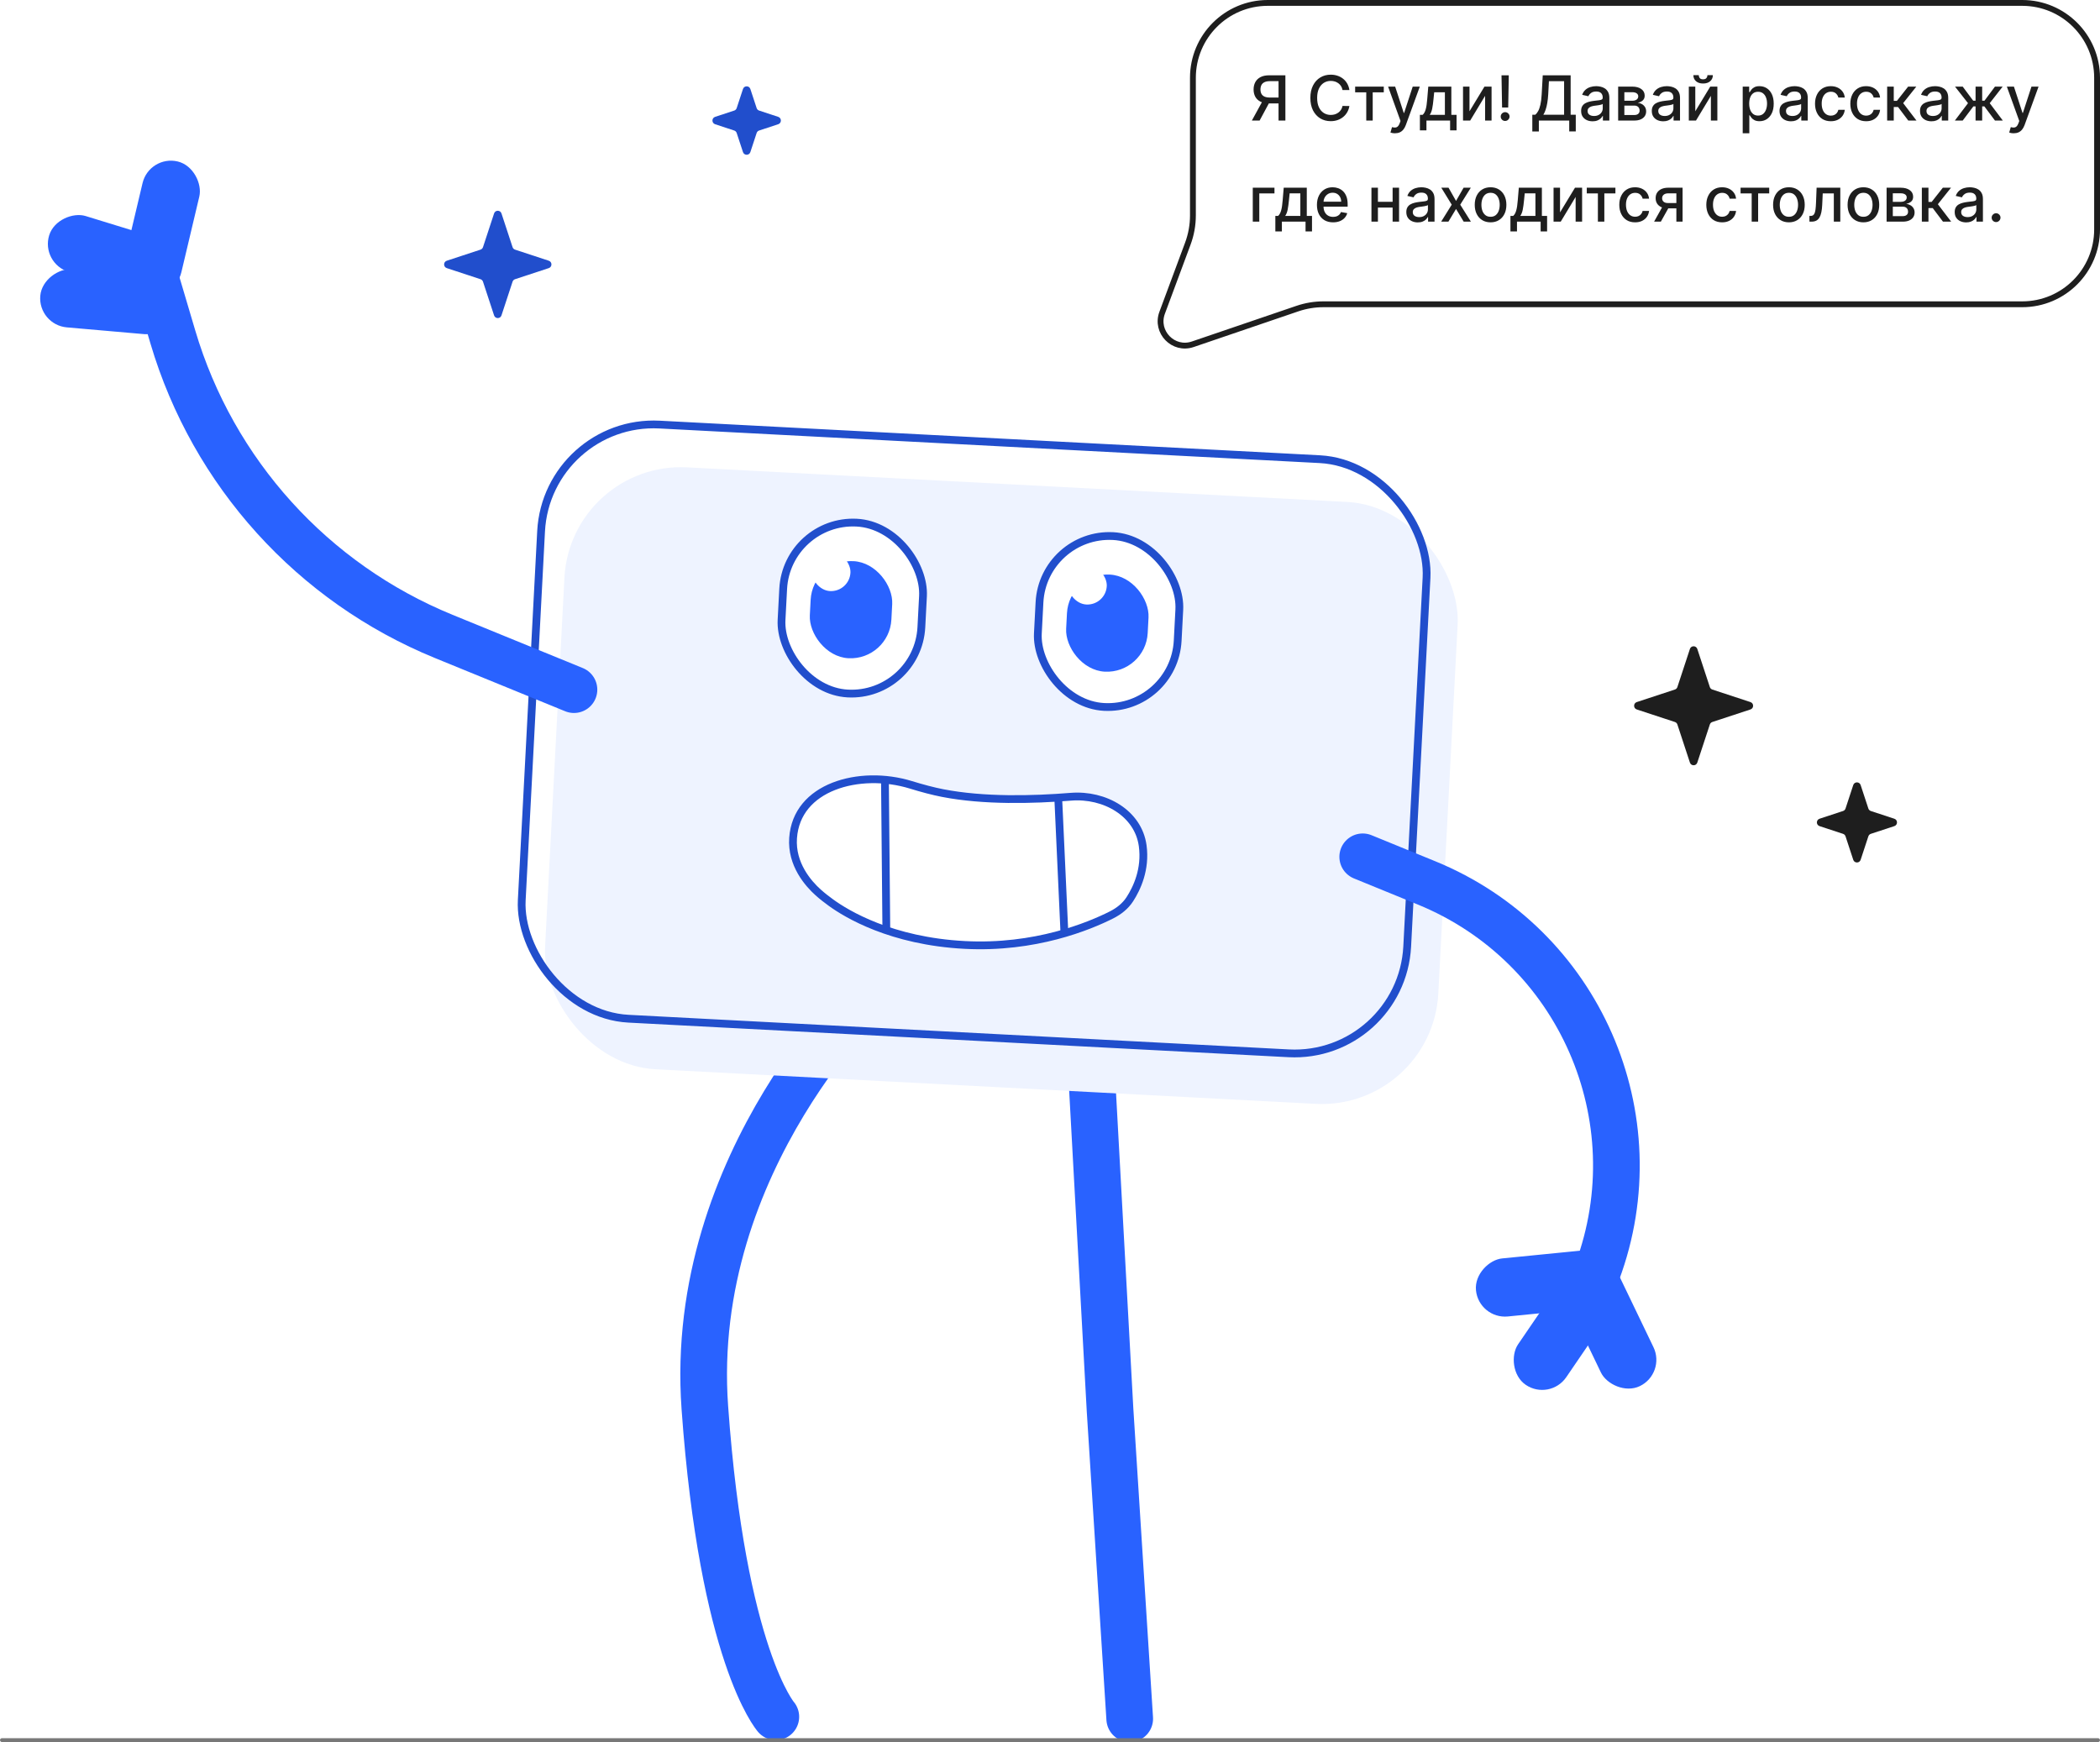 <svg width="540" height="448" viewBox="0 0 540 448" fill="none" xmlns="http://www.w3.org/2000/svg">
<path d="M225.434 253.226C225.434 253.226 176.664 298.148 181.246 361.991C185.827 425.835 199.5 441.5 199.5 441.5" stroke="#2962FF" stroke-width="12" stroke-linecap="round"/>
<path d="M279.443 253.226L285.443 362.637L290.5 442" stroke="#2962FF" stroke-width="12" stroke-linecap="round"/>
<g filter="url(#filter0_i_6956_11790)">
<rect x="139.709" y="106.619" width="230" height="155" rx="30" transform="rotate(3 139.709 106.619)" fill="#EEF3FF"/>
</g>
<rect x="140.655" y="107.67" width="228" height="153" rx="29" transform="rotate(3 140.655 107.67)" stroke="#214ECC" stroke-width="2"/>
<rect x="38.385" y="39.793" width="15" height="35" rx="7.5" transform="rotate(13.336 38.385 39.793)" fill="#2962FF"/>
<rect x="10.44" y="67.691" width="15" height="35" rx="7.5" transform="rotate(-72.914 10.44 67.691)" fill="#2962FF"/>
<rect x="9.705" y="83.534" width="15" height="35" rx="7.5" transform="rotate(-85 9.705 83.534)" fill="#2962FF"/>
<path d="M147.59 177.354L114.101 163.664C80.409 149.892 54.788 121.571 44.45 86.671L38.799 67.596" stroke="#2962FF" stroke-width="12" stroke-linecap="round"/>
<rect x="380.277" y="339.292" width="15" height="35" rx="7.5" transform="rotate(-95.669 380.277 339.292)" fill="#2962FF"/>
<rect x="398.523" y="360.361" width="15" height="35" rx="7.5" transform="rotate(-145.669 398.523 360.361)" fill="#2962FF"/>
<rect x="428.428" y="353.214" width="15" height="35" rx="7.5" transform="rotate(154.331 428.428 353.214)" fill="#2962FF"/>
<path d="M350.414 220.342L366.813 227.046C406.048 243.084 425.474 287.365 410.706 327.095V327.095" stroke="#2962FF" stroke-width="12" stroke-linecap="round"/>
<rect x="202.331" y="133.466" width="36" height="44" rx="18" transform="rotate(3 202.331 133.466)" fill="white" stroke="#214ECC" stroke-width="2"/>
<rect x="209.002" y="143.761" width="21" height="25" rx="10.5" transform="rotate(3 209.002 143.761)" fill="#2962FF"/>
<rect x="208.963" y="141.756" width="10" height="10" rx="5" transform="rotate(3 208.963 141.756)" fill="white"/>
<rect x="268.241" y="136.921" width="36" height="44" rx="18" transform="rotate(3 268.241 136.921)" fill="white" stroke="#214ECC" stroke-width="2"/>
<rect x="274.912" y="147.215" width="21" height="25" rx="10.5" transform="rotate(3 274.912 147.215)" fill="#2962FF"/>
<rect x="274.873" y="145.21" width="10" height="10" rx="5" transform="rotate(3 274.873 145.21)" fill="white"/>
<path d="M203.936 215.517C204.396 208.918 208.573 204.515 214.382 202.225C220.224 199.922 227.636 199.805 234.223 201.831C237.09 202.713 239.897 203.465 242.408 203.953C252.978 206.009 265.621 205.682 275.341 204.896C284.108 204.186 292.699 209.149 293.834 217.487C294.656 223.526 292.355 228.44 290.508 231.28C289.389 232.999 287.738 234.318 285.828 235.282C280.05 238.198 266.153 243.958 248.069 243.01C229.157 242.019 217.689 235.039 213.686 232.134C212.539 231.301 211.432 230.443 210.395 229.515C207.847 227.236 203.465 222.27 203.936 215.517Z" fill="white" stroke="#214ECC" stroke-width="2"/>
<path d="M227.56 201.016L227.907 238.337" stroke="#214ECC" stroke-width="2" stroke-linecap="round"/>
<path d="M272.145 205.783L273.691 239.618" stroke="#214ECC" stroke-width="2" stroke-linecap="round"/>
<rect y="447" width="540" height="1" rx="0.5" fill="#787878"/>
<path d="M127.05 54.888C127.352 53.972 128.648 53.972 128.95 54.888L131.802 63.56C131.901 63.862 132.138 64.099 132.44 64.198L141.112 67.05C142.028 67.352 142.028 68.648 141.112 68.95L132.44 71.802C132.138 71.901 131.901 72.138 131.802 72.439L128.95 81.112C128.648 82.028 127.352 82.028 127.05 81.112L124.198 72.439C124.099 72.138 123.862 71.901 123.56 71.802L114.888 68.95C113.972 68.648 113.972 67.352 114.888 67.05L123.56 64.198C123.862 64.099 124.099 63.862 124.198 63.56L127.05 54.888Z" fill="#214ECC"/>
<path d="M191.05 22.888C191.352 21.972 192.648 21.972 192.95 22.888L194.565 27.798C194.664 28.1 194.9 28.336 195.202 28.435L200.112 30.05C201.028 30.352 201.028 31.648 200.112 31.95L195.202 33.565C194.9 33.664 194.664 33.9 194.565 34.202L192.95 39.112C192.648 40.028 191.352 40.028 191.05 39.112L189.435 34.202C189.336 33.9 189.1 33.664 188.798 33.565L183.888 31.95C182.972 31.648 182.972 30.352 183.888 30.05L188.798 28.435C189.1 28.336 189.336 28.1 189.435 27.798L191.05 22.888Z" fill="#214ECC"/>
<path d="M434.55 166.888C434.852 165.972 436.148 165.972 436.45 166.888L439.673 176.689C439.772 176.991 440.009 177.228 440.311 177.327L450.112 180.55C451.028 180.852 451.028 182.148 450.112 182.45L440.311 185.673C440.009 185.772 439.772 186.009 439.673 186.311L436.45 196.112C436.148 197.028 434.852 197.028 434.55 196.112L431.327 186.311C431.228 186.009 430.991 185.772 430.689 185.673L420.888 182.45C419.972 182.148 419.972 180.852 420.888 180.55L430.689 177.327C430.991 177.228 431.228 176.991 431.327 176.689L434.55 166.888Z" fill="#1E1E1E"/>
<path d="M476.55 201.888C476.852 200.972 478.148 200.972 478.45 201.888L480.436 207.927C480.535 208.228 480.772 208.465 481.073 208.564L487.112 210.55C488.028 210.852 488.028 212.148 487.112 212.45L481.073 214.436C480.772 214.535 480.535 214.772 480.436 215.073L478.45 221.112C478.148 222.028 476.852 222.028 476.55 221.112L474.564 215.073C474.465 214.772 474.228 214.535 473.927 214.436L467.888 212.45C466.972 212.148 466.972 210.852 467.888 210.55L473.927 208.564C474.228 208.465 474.465 208.228 474.564 207.927L476.55 201.888Z" fill="#1E1E1E"/>
<path d="M306.75 20C306.75 9.369 315.369 0.75 326 0.75H520C530.631 0.75 539.25 9.369 539.25 20V59C539.25 69.632 530.631 78.25 520 78.25H340.315C338.038 78.25 335.776 78.625 333.62 79.36L306.712 88.533C301.725 90.233 297.002 85.38 298.836 80.441L305.452 62.63C306.31 60.319 306.75 57.872 306.75 55.406V20Z" fill="white" stroke="#1E1E1E" stroke-width="1.5"/>
<path d="M330.528 31H328.767V20.869H326.562C325.987 20.869 325.519 20.956 325.159 21.131C324.799 21.301 324.536 21.547 324.369 21.869C324.203 22.191 324.119 22.572 324.119 23.011C324.119 23.447 324.203 23.82 324.369 24.131C324.536 24.441 324.797 24.678 325.153 24.841C325.509 25.004 325.973 25.085 326.545 25.085H329.528V26.597H326.381C325.483 26.597 324.735 26.447 324.136 26.148C323.542 25.849 323.095 25.43 322.795 24.892C322.5 24.35 322.352 23.724 322.352 23.011C322.352 22.296 322.5 21.665 322.795 21.119C323.091 20.57 323.536 20.14 324.131 19.829C324.729 19.519 325.477 19.364 326.375 19.364H330.528V31ZM324.784 25.75H326.727L323.903 31H321.909L324.784 25.75ZM346.99 23.148H345.217C345.149 22.769 345.022 22.436 344.837 22.148C344.651 21.86 344.424 21.616 344.155 21.415C343.886 21.214 343.585 21.062 343.251 20.96C342.922 20.858 342.571 20.807 342.2 20.807C341.53 20.807 340.929 20.975 340.399 21.312C339.873 21.65 339.456 22.144 339.149 22.796C338.846 23.447 338.695 24.242 338.695 25.182C338.695 26.129 338.846 26.928 339.149 27.579C339.456 28.231 339.875 28.724 340.405 29.057C340.935 29.39 341.532 29.557 342.195 29.557C342.562 29.557 342.911 29.508 343.24 29.409C343.573 29.307 343.875 29.157 344.143 28.96C344.412 28.763 344.64 28.523 344.825 28.239C345.015 27.951 345.145 27.621 345.217 27.25L346.99 27.256C346.895 27.828 346.712 28.354 346.439 28.835C346.17 29.312 345.823 29.725 345.399 30.074C344.979 30.419 344.498 30.686 343.956 30.875C343.414 31.064 342.823 31.159 342.183 31.159C341.176 31.159 340.278 30.921 339.49 30.443C338.702 29.962 338.081 29.275 337.626 28.381C337.176 27.487 336.95 26.421 336.95 25.182C336.95 23.939 337.178 22.873 337.632 21.983C338.087 21.089 338.708 20.403 339.496 19.926C340.284 19.445 341.179 19.204 342.183 19.204C342.801 19.204 343.376 19.294 343.911 19.472C344.448 19.646 344.931 19.903 345.359 20.244C345.787 20.581 346.142 20.994 346.422 21.483C346.702 21.968 346.892 22.523 346.99 23.148ZM348.466 23.739V22.273H355.83V23.739H352.983V31H351.324V23.739H348.466ZM358.7 34.273C358.446 34.273 358.215 34.252 358.007 34.21C357.799 34.172 357.643 34.131 357.541 34.085L357.95 32.693C358.261 32.776 358.537 32.812 358.78 32.801C359.022 32.79 359.236 32.699 359.422 32.528C359.611 32.358 359.778 32.08 359.922 31.693L360.132 31.114L356.939 22.273H358.757L360.967 29.046H361.058L363.268 22.273H365.092L361.496 32.165C361.329 32.619 361.117 33.004 360.859 33.318C360.602 33.636 360.295 33.875 359.939 34.034C359.583 34.193 359.17 34.273 358.7 34.273ZM365.118 33.517V29.528H365.828C366.01 29.362 366.163 29.163 366.288 28.932C366.417 28.701 366.525 28.426 366.612 28.108C366.703 27.79 366.779 27.419 366.839 26.994C366.9 26.566 366.953 26.078 366.999 25.528L367.271 22.273H373.203V29.528H374.544V33.517H372.885V31H366.8V33.517H365.118ZM367.646 29.528H371.544V23.727H368.794L368.612 25.528C368.525 26.445 368.415 27.241 368.283 27.915C368.15 28.585 367.938 29.123 367.646 29.528ZM377.869 28.619L381.716 22.273H383.545V31H381.881V24.648L378.051 31H376.205V22.273H377.869V28.619ZM387.972 19.364L387.824 27.653H386.25L386.102 19.364H387.972ZM387.04 31.108C386.725 31.108 386.456 30.998 386.233 30.778C386.009 30.555 385.9 30.286 385.903 29.972C385.9 29.661 386.009 29.396 386.233 29.176C386.456 28.953 386.725 28.841 387.04 28.841C387.347 28.841 387.612 28.953 387.835 29.176C388.059 29.396 388.172 29.661 388.176 29.972C388.172 30.18 388.117 30.371 388.011 30.546C387.909 30.716 387.773 30.852 387.602 30.954C387.432 31.057 387.244 31.108 387.04 31.108ZM394.023 33.812V29.511H394.79C395.051 29.292 395.295 28.979 395.523 28.574C395.75 28.169 395.943 27.621 396.102 26.932C396.261 26.242 396.371 25.358 396.432 24.278L396.705 19.364H403.881V29.511H405.199V33.795H403.517V31H395.705V33.812H394.023ZM396.858 29.511H402.199V20.875H398.295L398.114 24.278C398.064 25.1 397.983 25.839 397.869 26.494C397.759 27.15 397.617 27.729 397.443 28.233C397.273 28.733 397.078 29.159 396.858 29.511ZM409.526 31.193C408.973 31.193 408.473 31.091 408.026 30.886C407.579 30.678 407.224 30.377 406.963 29.983C406.705 29.589 406.577 29.106 406.577 28.534C406.577 28.042 406.671 27.636 406.861 27.318C407.05 27 407.306 26.748 407.628 26.562C407.95 26.377 408.31 26.237 408.707 26.142C409.105 26.047 409.51 25.975 409.923 25.926C410.446 25.866 410.87 25.816 411.196 25.778C411.522 25.737 411.759 25.671 411.906 25.579C412.054 25.489 412.128 25.341 412.128 25.136V25.097C412.128 24.6 411.988 24.216 411.707 23.943C411.431 23.671 411.018 23.534 410.469 23.534C409.897 23.534 409.446 23.661 409.116 23.915C408.791 24.165 408.565 24.443 408.44 24.75L406.844 24.386C407.033 23.856 407.31 23.428 407.673 23.102C408.041 22.773 408.463 22.534 408.94 22.386C409.418 22.235 409.92 22.159 410.446 22.159C410.795 22.159 411.164 22.201 411.554 22.284C411.948 22.364 412.315 22.511 412.656 22.727C413.001 22.943 413.283 23.252 413.503 23.653C413.723 24.051 413.832 24.568 413.832 25.204V31H412.173V29.807H412.105C411.995 30.026 411.83 30.242 411.611 30.454C411.391 30.667 411.109 30.843 410.764 30.983C410.42 31.123 410.007 31.193 409.526 31.193ZM409.895 29.829C410.365 29.829 410.766 29.737 411.099 29.551C411.437 29.366 411.692 29.123 411.866 28.824C412.045 28.521 412.134 28.197 412.134 27.852V26.727C412.073 26.788 411.955 26.845 411.781 26.898C411.611 26.947 411.416 26.991 411.196 27.028C410.976 27.062 410.762 27.095 410.554 27.125C410.346 27.151 410.171 27.174 410.031 27.193C409.702 27.235 409.401 27.305 409.128 27.403C408.859 27.502 408.643 27.644 408.48 27.829C408.321 28.011 408.241 28.254 408.241 28.557C408.241 28.977 408.397 29.296 408.707 29.511C409.018 29.724 409.414 29.829 409.895 29.829ZM416.095 31V22.273H419.714C420.699 22.273 421.48 22.483 422.055 22.903C422.631 23.32 422.919 23.886 422.919 24.602C422.919 25.114 422.756 25.519 422.43 25.818C422.105 26.117 421.673 26.318 421.135 26.421C421.525 26.466 421.883 26.583 422.209 26.773C422.535 26.958 422.796 27.208 422.993 27.523C423.194 27.837 423.294 28.212 423.294 28.648C423.294 29.11 423.175 29.519 422.936 29.875C422.697 30.227 422.351 30.504 421.896 30.704C421.446 30.901 420.902 31 420.266 31H416.095ZM417.692 29.579H420.266C420.686 29.579 421.016 29.479 421.254 29.278C421.493 29.078 421.612 28.805 421.612 28.46C421.612 28.055 421.493 27.737 421.254 27.506C421.016 27.271 420.686 27.153 420.266 27.153H417.692V29.579ZM417.692 25.909H419.732C420.05 25.909 420.322 25.864 420.55 25.773C420.781 25.682 420.957 25.553 421.078 25.386C421.203 25.216 421.266 25.015 421.266 24.784C421.266 24.447 421.127 24.184 420.851 23.994C420.574 23.805 420.196 23.71 419.714 23.71H417.692V25.909ZM427.697 31.193C427.144 31.193 426.644 31.091 426.197 30.886C425.75 30.678 425.396 30.377 425.135 29.983C424.877 29.589 424.749 29.106 424.749 28.534C424.749 28.042 424.843 27.636 425.033 27.318C425.222 27 425.478 26.748 425.8 26.562C426.122 26.377 426.482 26.237 426.879 26.142C427.277 26.047 427.682 25.975 428.095 25.926C428.618 25.866 429.042 25.816 429.368 25.778C429.694 25.737 429.93 25.671 430.078 25.579C430.226 25.489 430.3 25.341 430.3 25.136V25.097C430.3 24.6 430.16 24.216 429.879 23.943C429.603 23.671 429.19 23.534 428.641 23.534C428.069 23.534 427.618 23.661 427.288 23.915C426.963 24.165 426.737 24.443 426.612 24.75L425.016 24.386C425.205 23.856 425.482 23.428 425.845 23.102C426.213 22.773 426.635 22.534 427.112 22.386C427.589 22.235 428.091 22.159 428.618 22.159C428.966 22.159 429.336 22.201 429.726 22.284C430.12 22.364 430.487 22.511 430.828 22.727C431.173 22.943 431.455 23.252 431.675 23.653C431.894 24.051 432.004 24.568 432.004 25.204V31H430.345V29.807H430.277C430.167 30.026 430.002 30.242 429.783 30.454C429.563 30.667 429.281 30.843 428.936 30.983C428.591 31.123 428.179 31.193 427.697 31.193ZM428.067 29.829C428.536 29.829 428.938 29.737 429.271 29.551C429.608 29.366 429.864 29.123 430.038 28.824C430.216 28.521 430.305 28.197 430.305 27.852V26.727C430.245 26.788 430.127 26.845 429.953 26.898C429.783 26.947 429.588 26.991 429.368 27.028C429.148 27.062 428.934 27.095 428.726 27.125C428.518 27.151 428.343 27.174 428.203 27.193C427.874 27.235 427.572 27.305 427.3 27.403C427.031 27.502 426.815 27.644 426.652 27.829C426.493 28.011 426.413 28.254 426.413 28.557C426.413 28.977 426.569 29.296 426.879 29.511C427.19 29.724 427.586 29.829 428.067 29.829ZM435.932 28.619L439.778 22.273H441.608V31H439.943V24.648L436.114 31H434.267V22.273H435.932V28.619ZM439.051 19.318H440.449C440.449 19.958 440.222 20.479 439.767 20.881C439.316 21.278 438.706 21.477 437.938 21.477C437.172 21.477 436.564 21.278 436.114 20.881C435.663 20.479 435.438 19.958 435.438 19.318H436.83C436.83 19.602 436.913 19.854 437.08 20.074C437.246 20.29 437.532 20.398 437.938 20.398C438.335 20.398 438.619 20.29 438.79 20.074C438.964 19.858 439.051 19.606 439.051 19.318ZM448.126 34.273V22.273H449.786V23.688H449.928C450.026 23.506 450.168 23.296 450.354 23.057C450.539 22.818 450.797 22.61 451.126 22.432C451.456 22.25 451.892 22.159 452.433 22.159C453.138 22.159 453.767 22.337 454.32 22.693C454.873 23.049 455.306 23.562 455.621 24.233C455.939 24.903 456.098 25.71 456.098 26.653C456.098 27.597 455.941 28.405 455.626 29.079C455.312 29.75 454.88 30.267 454.331 30.631C453.782 30.991 453.155 31.171 452.45 31.171C451.92 31.171 451.486 31.081 451.149 30.903C450.816 30.725 450.554 30.517 450.365 30.278C450.176 30.04 450.03 29.828 449.928 29.642H449.825V34.273H448.126ZM449.791 26.636C449.791 27.25 449.88 27.788 450.058 28.25C450.236 28.712 450.494 29.074 450.831 29.335C451.168 29.593 451.581 29.722 452.07 29.722C452.577 29.722 453.001 29.587 453.342 29.318C453.683 29.046 453.941 28.676 454.115 28.21C454.293 27.744 454.382 27.22 454.382 26.636C454.382 26.061 454.295 25.544 454.121 25.085C453.95 24.627 453.693 24.265 453.348 24C453.007 23.735 452.581 23.602 452.07 23.602C451.577 23.602 451.161 23.729 450.82 23.983C450.482 24.237 450.227 24.591 450.053 25.046C449.878 25.5 449.791 26.03 449.791 26.636ZM460.541 31.193C459.988 31.193 459.488 31.091 459.041 30.886C458.594 30.678 458.24 30.377 457.979 29.983C457.721 29.589 457.592 29.106 457.592 28.534C457.592 28.042 457.687 27.636 457.876 27.318C458.066 27 458.321 26.748 458.643 26.562C458.965 26.377 459.325 26.237 459.723 26.142C460.121 26.047 460.526 25.975 460.939 25.926C461.462 25.866 461.886 25.816 462.212 25.778C462.537 25.737 462.774 25.671 462.922 25.579C463.07 25.489 463.143 25.341 463.143 25.136V25.097C463.143 24.6 463.003 24.216 462.723 23.943C462.446 23.671 462.034 23.534 461.484 23.534C460.912 23.534 460.462 23.661 460.132 23.915C459.806 24.165 459.581 24.443 459.456 24.75L457.859 24.386C458.049 23.856 458.325 23.428 458.689 23.102C459.056 22.773 459.479 22.534 459.956 22.386C460.433 22.235 460.935 22.159 461.462 22.159C461.81 22.159 462.179 22.201 462.57 22.284C462.964 22.364 463.331 22.511 463.672 22.727C464.017 22.943 464.299 23.252 464.518 23.653C464.738 24.051 464.848 24.568 464.848 25.204V31H463.189V29.807H463.121C463.011 30.026 462.846 30.242 462.626 30.454C462.407 30.667 462.125 30.843 461.78 30.983C461.435 31.123 461.022 31.193 460.541 31.193ZM460.911 29.829C461.38 29.829 461.782 29.737 462.115 29.551C462.452 29.366 462.708 29.123 462.882 28.824C463.06 28.521 463.149 28.197 463.149 27.852V26.727C463.089 26.788 462.971 26.845 462.797 26.898C462.626 26.947 462.431 26.991 462.212 27.028C461.992 27.062 461.778 27.095 461.57 27.125C461.361 27.151 461.187 27.174 461.047 27.193C460.717 27.235 460.416 27.305 460.143 27.403C459.875 27.502 459.659 27.644 459.496 27.829C459.337 28.011 459.257 28.254 459.257 28.557C459.257 28.977 459.412 29.296 459.723 29.511C460.034 29.724 460.429 29.829 460.911 29.829ZM470.787 31.176C469.942 31.176 469.215 30.985 468.605 30.602C467.999 30.216 467.533 29.684 467.207 29.006C466.882 28.328 466.719 27.551 466.719 26.676C466.719 25.79 466.885 25.008 467.219 24.329C467.552 23.648 468.022 23.116 468.628 22.733C469.234 22.35 469.948 22.159 470.77 22.159C471.433 22.159 472.024 22.282 472.543 22.528C473.062 22.771 473.48 23.112 473.798 23.551C474.12 23.991 474.312 24.504 474.372 25.091H472.719C472.628 24.682 472.42 24.329 472.094 24.034C471.772 23.739 471.34 23.591 470.798 23.591C470.325 23.591 469.91 23.716 469.554 23.966C469.202 24.212 468.927 24.564 468.73 25.023C468.533 25.477 468.435 26.015 468.435 26.636C468.435 27.273 468.531 27.822 468.724 28.284C468.918 28.746 469.19 29.104 469.543 29.358C469.899 29.612 470.317 29.739 470.798 29.739C471.12 29.739 471.412 29.68 471.673 29.562C471.938 29.441 472.16 29.269 472.338 29.046C472.52 28.822 472.647 28.553 472.719 28.239H474.372C474.312 28.803 474.128 29.307 473.821 29.75C473.514 30.193 473.103 30.542 472.588 30.796C472.077 31.049 471.476 31.176 470.787 31.176ZM479.865 31.176C479.02 31.176 478.293 30.985 477.683 30.602C477.077 30.216 476.611 29.684 476.286 29.006C475.96 28.328 475.797 27.551 475.797 26.676C475.797 25.79 475.964 25.008 476.297 24.329C476.63 23.648 477.1 23.116 477.706 22.733C478.312 22.35 479.026 22.159 479.848 22.159C480.511 22.159 481.102 22.282 481.621 22.528C482.14 22.771 482.558 23.112 482.876 23.551C483.198 23.991 483.39 24.504 483.45 25.091H481.797C481.706 24.682 481.498 24.329 481.172 24.034C480.85 23.739 480.418 23.591 479.876 23.591C479.403 23.591 478.988 23.716 478.632 23.966C478.28 24.212 478.005 24.564 477.808 25.023C477.611 25.477 477.513 26.015 477.513 26.636C477.513 27.273 477.609 27.822 477.803 28.284C477.996 28.746 478.268 29.104 478.621 29.358C478.977 29.612 479.395 29.739 479.876 29.739C480.198 29.739 480.49 29.68 480.751 29.562C481.017 29.441 481.238 29.269 481.416 29.046C481.598 28.822 481.725 28.553 481.797 28.239H483.45C483.39 28.803 483.206 29.307 482.899 29.75C482.592 30.193 482.181 30.542 481.666 30.796C481.155 31.049 480.554 31.176 479.865 31.176ZM485.267 31V22.273H486.966V25.932H487.784L490.665 22.273H492.767L489.386 26.517L492.807 31H490.699L488.068 27.511H486.966V31H485.267ZM496.666 31.193C496.113 31.193 495.613 31.091 495.166 30.886C494.719 30.678 494.365 30.377 494.104 29.983C493.846 29.589 493.717 29.106 493.717 28.534C493.717 28.042 493.812 27.636 494.001 27.318C494.191 27 494.446 26.748 494.768 26.562C495.09 26.377 495.45 26.237 495.848 26.142C496.246 26.047 496.651 25.975 497.064 25.926C497.587 25.866 498.011 25.816 498.337 25.778C498.662 25.737 498.899 25.671 499.047 25.579C499.195 25.489 499.268 25.341 499.268 25.136V25.097C499.268 24.6 499.128 24.216 498.848 23.943C498.571 23.671 498.159 23.534 497.609 23.534C497.037 23.534 496.587 23.661 496.257 23.915C495.931 24.165 495.706 24.443 495.581 24.75L493.984 24.386C494.174 23.856 494.45 23.428 494.814 23.102C495.181 22.773 495.604 22.534 496.081 22.386C496.558 22.235 497.06 22.159 497.587 22.159C497.935 22.159 498.304 22.201 498.695 22.284C499.089 22.364 499.456 22.511 499.797 22.727C500.142 22.943 500.424 23.252 500.643 23.653C500.863 24.051 500.973 24.568 500.973 25.204V31H499.314V29.807H499.246C499.136 30.026 498.971 30.242 498.751 30.454C498.532 30.667 498.25 30.843 497.905 30.983C497.56 31.123 497.147 31.193 496.666 31.193ZM497.036 29.829C497.505 29.829 497.907 29.737 498.24 29.551C498.577 29.366 498.833 29.123 499.007 28.824C499.185 28.521 499.274 28.197 499.274 27.852V26.727C499.214 26.788 499.096 26.845 498.922 26.898C498.751 26.947 498.556 26.991 498.337 27.028C498.117 27.062 497.903 27.095 497.695 27.125C497.486 27.151 497.312 27.174 497.172 27.193C496.842 27.235 496.541 27.305 496.268 27.403C496 27.502 495.784 27.644 495.621 27.829C495.462 28.011 495.382 28.254 495.382 28.557C495.382 28.977 495.537 29.296 495.848 29.511C496.159 29.724 496.554 29.829 497.036 29.829ZM502.679 31L506.06 26.534L502.719 22.273H504.696L507.395 25.898H508.003V22.273H509.702V25.898H510.293L512.991 22.273H514.969L511.645 26.534L515.009 31H512.991L510.27 27.364H509.702V31H508.003V27.364H507.435L504.696 31H502.679ZM517.81 34.273C517.556 34.273 517.325 34.252 517.116 34.21C516.908 34.172 516.753 34.131 516.651 34.085L517.06 32.693C517.37 32.776 517.647 32.812 517.889 32.801C518.132 32.79 518.346 32.699 518.531 32.528C518.721 32.358 518.887 32.08 519.031 31.693L519.241 31.114L516.048 22.273H517.866L520.077 29.046H520.168L522.378 22.273H524.202L520.605 32.165C520.438 32.619 520.226 33.004 519.969 33.318C519.711 33.636 519.404 33.875 519.048 34.034C518.692 34.193 518.279 34.273 517.81 34.273ZM327.722 48.273V49.739H323.818V57H322.142V48.273H327.722ZM327.946 59.517V55.528H328.656C328.838 55.362 328.991 55.163 329.116 54.932C329.245 54.701 329.353 54.426 329.44 54.108C329.531 53.79 329.607 53.419 329.668 52.994C329.728 52.566 329.781 52.078 329.827 51.528L330.099 48.273H336.031V55.528H337.372V59.517H335.713V57H329.628V59.517H327.946ZM330.474 55.528H334.372V49.727H331.622L331.44 51.528C331.353 52.445 331.243 53.24 331.111 53.915C330.978 54.585 330.766 55.123 330.474 55.528ZM342.794 57.176C341.934 57.176 341.194 56.992 340.572 56.625C339.955 56.254 339.478 55.733 339.141 55.062C338.807 54.388 338.641 53.599 338.641 52.693C338.641 51.799 338.807 51.011 339.141 50.33C339.478 49.648 339.947 49.115 340.55 48.733C341.156 48.35 341.864 48.159 342.675 48.159C343.167 48.159 343.644 48.24 344.107 48.403C344.569 48.566 344.983 48.822 345.351 49.17C345.718 49.519 346.008 49.972 346.22 50.528C346.432 51.081 346.538 51.754 346.538 52.545V53.148H339.601V51.875H344.874C344.874 51.428 344.783 51.032 344.601 50.688C344.419 50.339 344.163 50.064 343.834 49.864C343.508 49.663 343.125 49.562 342.686 49.562C342.209 49.562 341.792 49.68 341.436 49.915C341.084 50.146 340.811 50.449 340.618 50.824C340.429 51.195 340.334 51.599 340.334 52.034V53.028C340.334 53.612 340.436 54.108 340.641 54.517C340.849 54.926 341.139 55.239 341.51 55.455C341.881 55.667 342.315 55.773 342.811 55.773C343.133 55.773 343.427 55.727 343.692 55.636C343.957 55.542 344.186 55.401 344.379 55.216C344.572 55.03 344.72 54.801 344.822 54.528L346.43 54.818C346.302 55.292 346.071 55.706 345.737 56.062C345.408 56.415 344.993 56.689 344.493 56.886C343.997 57.08 343.43 57.176 342.794 57.176ZM358.572 51.903V53.375H353.845V51.903H358.572ZM354.322 48.273V57H352.658V48.273H354.322ZM359.76 48.273V57H358.101V48.273H359.76ZM364.572 57.193C364.019 57.193 363.519 57.091 363.072 56.886C362.625 56.678 362.271 56.377 362.01 55.983C361.752 55.589 361.624 55.106 361.624 54.534C361.624 54.042 361.718 53.636 361.908 53.318C362.097 53 362.353 52.748 362.675 52.562C362.997 52.377 363.357 52.237 363.754 52.142C364.152 52.047 364.557 51.975 364.97 51.926C365.493 51.865 365.917 51.816 366.243 51.778C366.569 51.737 366.805 51.67 366.953 51.58C367.101 51.489 367.175 51.341 367.175 51.136V51.097C367.175 50.6 367.035 50.216 366.754 49.943C366.478 49.67 366.065 49.534 365.516 49.534C364.944 49.534 364.493 49.661 364.163 49.915C363.838 50.165 363.612 50.443 363.487 50.75L361.891 50.386C362.08 49.856 362.357 49.428 362.72 49.102C363.088 48.773 363.51 48.534 363.987 48.386C364.464 48.235 364.966 48.159 365.493 48.159C365.841 48.159 366.211 48.201 366.601 48.284C366.995 48.364 367.362 48.511 367.703 48.727C368.048 48.943 368.33 49.252 368.55 49.653C368.769 50.051 368.879 50.568 368.879 51.205V57H367.22V55.807H367.152C367.042 56.026 366.877 56.242 366.658 56.455C366.438 56.667 366.156 56.843 365.811 56.983C365.466 57.123 365.054 57.193 364.572 57.193ZM364.942 55.83C365.411 55.83 365.813 55.737 366.146 55.551C366.483 55.365 366.739 55.123 366.913 54.824C367.091 54.521 367.18 54.197 367.18 53.852V52.727C367.12 52.788 367.002 52.845 366.828 52.898C366.658 52.947 366.463 52.99 366.243 53.028C366.023 53.062 365.809 53.095 365.601 53.125C365.393 53.151 365.218 53.174 365.078 53.193C364.749 53.235 364.447 53.305 364.175 53.403C363.906 53.502 363.69 53.644 363.527 53.83C363.368 54.011 363.288 54.254 363.288 54.557C363.288 54.977 363.444 55.295 363.754 55.511C364.065 55.724 364.461 55.83 364.942 55.83ZM372.483 48.273L374.409 51.67L376.352 48.273H378.21L375.489 52.636L378.233 57H376.375L374.409 53.739L372.449 57H370.585L373.301 52.636L370.619 48.273H372.483ZM383.287 57.176C382.469 57.176 381.755 56.989 381.145 56.614C380.535 56.239 380.062 55.714 379.724 55.04C379.387 54.365 379.219 53.578 379.219 52.676C379.219 51.771 379.387 50.979 379.724 50.301C380.062 49.623 380.535 49.097 381.145 48.722C381.755 48.347 382.469 48.159 383.287 48.159C384.105 48.159 384.819 48.347 385.429 48.722C386.039 49.097 386.512 49.623 386.849 50.301C387.187 50.979 387.355 51.771 387.355 52.676C387.355 53.578 387.187 54.365 386.849 55.04C386.512 55.714 386.039 56.239 385.429 56.614C384.819 56.989 384.105 57.176 383.287 57.176ZM383.293 55.75C383.823 55.75 384.262 55.61 384.611 55.33C384.959 55.049 385.217 54.676 385.384 54.21C385.554 53.744 385.639 53.231 385.639 52.67C385.639 52.114 385.554 51.602 385.384 51.136C385.217 50.667 384.959 50.29 384.611 50.006C384.262 49.722 383.823 49.58 383.293 49.58C382.759 49.58 382.315 49.722 381.963 50.006C381.615 50.29 381.355 50.667 381.185 51.136C381.018 51.602 380.935 52.114 380.935 52.67C380.935 53.231 381.018 53.744 381.185 54.21C381.355 54.676 381.615 55.049 381.963 55.33C382.315 55.61 382.759 55.75 383.293 55.75ZM388.399 59.517V55.528H389.109C389.291 55.362 389.445 55.163 389.57 54.932C389.698 54.701 389.806 54.426 389.893 54.108C389.984 53.79 390.06 53.419 390.121 52.994C390.181 52.566 390.234 52.078 390.28 51.528L390.553 48.273H396.484V55.528H397.825V59.517H396.166V57H390.081V59.517H388.399ZM390.928 55.528H394.825V49.727H392.075L391.893 51.528C391.806 52.445 391.696 53.24 391.564 53.915C391.431 54.585 391.219 55.123 390.928 55.528ZM401.151 54.619L404.997 48.273H406.827V57H405.162V50.648L401.332 57H399.486V48.273H401.151V54.619ZM408.028 49.739V48.273H415.392V49.739H412.545V57H410.886V49.739H408.028ZM420.459 57.176C419.614 57.176 418.887 56.985 418.277 56.602C417.671 56.216 417.205 55.684 416.879 55.006C416.554 54.328 416.391 53.551 416.391 52.676C416.391 51.79 416.557 51.008 416.891 50.33C417.224 49.648 417.694 49.115 418.3 48.733C418.906 48.35 419.62 48.159 420.442 48.159C421.105 48.159 421.696 48.282 422.214 48.528C422.733 48.771 423.152 49.112 423.47 49.551C423.792 49.99 423.983 50.504 424.044 51.091H422.391C422.3 50.682 422.091 50.33 421.766 50.034C421.444 49.739 421.012 49.591 420.47 49.591C419.997 49.591 419.582 49.716 419.226 49.966C418.874 50.212 418.599 50.564 418.402 51.023C418.205 51.477 418.107 52.015 418.107 52.636C418.107 53.273 418.203 53.822 418.396 54.284C418.589 54.746 418.862 55.104 419.214 55.358C419.571 55.612 419.989 55.739 420.47 55.739C420.792 55.739 421.084 55.68 421.345 55.562C421.61 55.441 421.832 55.269 422.01 55.045C422.192 54.822 422.319 54.553 422.391 54.239H424.044C423.983 54.803 423.8 55.307 423.493 55.75C423.186 56.193 422.775 56.542 422.26 56.795C421.749 57.049 421.148 57.176 420.459 57.176ZM431.065 57V49.722H428.974C428.478 49.722 428.092 49.837 427.815 50.068C427.539 50.299 427.401 50.602 427.401 50.977C427.401 51.349 427.527 51.648 427.781 51.875C428.039 52.099 428.399 52.21 428.861 52.21H431.56V53.585H428.861C428.217 53.585 427.66 53.479 427.19 53.267C426.724 53.051 426.365 52.746 426.111 52.352C425.861 51.958 425.736 51.492 425.736 50.955C425.736 50.405 425.865 49.932 426.122 49.534C426.384 49.133 426.757 48.822 427.241 48.602C427.73 48.383 428.308 48.273 428.974 48.273H432.662V57H431.065ZM425.338 57L427.798 52.591H429.537L427.077 57H425.338ZM442.834 57.176C441.989 57.176 441.262 56.985 440.652 56.602C440.046 56.216 439.58 55.684 439.254 55.006C438.929 54.328 438.766 53.551 438.766 52.676C438.766 51.79 438.932 51.008 439.266 50.33C439.599 49.648 440.069 49.115 440.675 48.733C441.281 48.35 441.995 48.159 442.817 48.159C443.48 48.159 444.071 48.282 444.589 48.528C445.108 48.771 445.527 49.112 445.845 49.551C446.167 49.99 446.358 50.504 446.419 51.091H444.766C444.675 50.682 444.466 50.33 444.141 50.034C443.819 49.739 443.387 49.591 442.845 49.591C442.372 49.591 441.957 49.716 441.601 49.966C441.249 50.212 440.974 50.564 440.777 51.023C440.58 51.477 440.482 52.015 440.482 52.636C440.482 53.273 440.578 53.822 440.771 54.284C440.964 54.746 441.237 55.104 441.589 55.358C441.946 55.612 442.364 55.739 442.845 55.739C443.167 55.739 443.459 55.68 443.72 55.562C443.985 55.441 444.207 55.269 444.385 55.045C444.567 54.822 444.694 54.553 444.766 54.239H446.419C446.358 54.803 446.175 55.307 445.868 55.75C445.561 56.193 445.15 56.542 444.635 56.795C444.124 57.049 443.523 57.176 442.834 57.176ZM447.575 49.739V48.273H454.939V49.739H452.092V57H450.433V49.739H447.575ZM460.006 57.176C459.188 57.176 458.473 56.989 457.864 56.614C457.254 56.239 456.78 55.714 456.443 55.04C456.106 54.365 455.938 53.578 455.938 52.676C455.938 51.771 456.106 50.979 456.443 50.301C456.78 49.623 457.254 49.097 457.864 48.722C458.473 48.347 459.188 48.159 460.006 48.159C460.824 48.159 461.538 48.347 462.148 48.722C462.758 49.097 463.231 49.623 463.568 50.301C463.905 50.979 464.074 51.771 464.074 52.676C464.074 53.578 463.905 54.365 463.568 55.04C463.231 55.714 462.758 56.239 462.148 56.614C461.538 56.989 460.824 57.176 460.006 57.176ZM460.011 55.75C460.542 55.75 460.981 55.61 461.33 55.33C461.678 55.049 461.936 54.676 462.102 54.21C462.273 53.744 462.358 53.231 462.358 52.67C462.358 52.114 462.273 51.602 462.102 51.136C461.936 50.667 461.678 50.29 461.33 50.006C460.981 49.722 460.542 49.58 460.011 49.58C459.477 49.58 459.034 49.722 458.682 50.006C458.333 50.29 458.074 50.667 457.903 51.136C457.737 51.602 457.653 52.114 457.653 52.67C457.653 53.231 457.737 53.744 457.903 54.21C458.074 54.676 458.333 55.049 458.682 55.33C459.034 55.61 459.477 55.75 460.011 55.75ZM465.283 57L465.277 55.528H465.589C465.832 55.528 466.035 55.477 466.197 55.375C466.364 55.269 466.5 55.091 466.607 54.841C466.713 54.591 466.794 54.246 466.851 53.807C466.908 53.364 466.949 52.807 466.976 52.136L467.129 48.273H473.22V57H471.555V49.739H468.703L468.567 52.705C468.533 53.424 468.459 54.053 468.345 54.591C468.235 55.129 468.074 55.578 467.862 55.938C467.65 56.294 467.377 56.561 467.044 56.739C466.711 56.913 466.305 57 465.828 57H465.283ZM479.162 57.176C478.344 57.176 477.63 56.989 477.02 56.614C476.41 56.239 475.937 55.714 475.599 55.04C475.262 54.365 475.094 53.578 475.094 52.676C475.094 51.771 475.262 50.979 475.599 50.301C475.937 49.623 476.41 49.097 477.02 48.722C477.63 48.347 478.344 48.159 479.162 48.159C479.98 48.159 480.694 48.347 481.304 48.722C481.914 49.097 482.387 49.623 482.724 50.301C483.062 50.979 483.23 51.771 483.23 52.676C483.23 53.578 483.062 54.365 482.724 55.04C482.387 55.714 481.914 56.239 481.304 56.614C480.694 56.989 479.98 57.176 479.162 57.176ZM479.168 55.75C479.698 55.75 480.137 55.61 480.486 55.33C480.834 55.049 481.092 54.676 481.259 54.21C481.429 53.744 481.514 53.231 481.514 52.67C481.514 52.114 481.429 51.602 481.259 51.136C481.092 50.667 480.834 50.29 480.486 50.006C480.137 49.722 479.698 49.58 479.168 49.58C478.634 49.58 478.19 49.722 477.838 50.006C477.49 50.29 477.23 50.667 477.06 51.136C476.893 51.602 476.81 52.114 476.81 52.67C476.81 53.231 476.893 53.744 477.06 54.21C477.23 54.676 477.49 55.049 477.838 55.33C478.19 55.61 478.634 55.75 479.168 55.75ZM485.126 57V48.273H488.746C489.731 48.273 490.511 48.483 491.087 48.903C491.662 49.32 491.95 49.886 491.95 50.602C491.95 51.114 491.787 51.519 491.462 51.818C491.136 52.117 490.704 52.318 490.166 52.42C490.556 52.466 490.914 52.583 491.24 52.773C491.566 52.958 491.827 53.208 492.024 53.523C492.225 53.837 492.325 54.212 492.325 54.648C492.325 55.11 492.206 55.519 491.967 55.875C491.729 56.227 491.382 56.504 490.928 56.705C490.477 56.901 489.933 57 489.297 57H485.126ZM486.723 55.58H489.297C489.717 55.58 490.047 55.479 490.286 55.278C490.524 55.078 490.643 54.805 490.643 54.46C490.643 54.055 490.524 53.737 490.286 53.506C490.047 53.271 489.717 53.153 489.297 53.153H486.723V55.58ZM486.723 51.909H488.763C489.081 51.909 489.354 51.864 489.581 51.773C489.812 51.682 489.988 51.553 490.109 51.386C490.234 51.216 490.297 51.015 490.297 50.784C490.297 50.447 490.159 50.184 489.882 49.994C489.606 49.805 489.227 49.71 488.746 49.71H486.723V51.909ZM494.189 57V48.273H495.888V51.932H496.706L499.587 48.273H501.689L498.308 52.517L501.729 57H499.621L496.99 53.511H495.888V57H494.189ZM505.588 57.193C505.035 57.193 504.535 57.091 504.088 56.886C503.641 56.678 503.287 56.377 503.026 55.983C502.768 55.589 502.639 55.106 502.639 54.534C502.639 54.042 502.734 53.636 502.923 53.318C503.113 53 503.368 52.748 503.69 52.562C504.012 52.377 504.372 52.237 504.77 52.142C505.168 52.047 505.573 51.975 505.986 51.926C506.509 51.865 506.933 51.816 507.259 51.778C507.584 51.737 507.821 51.67 507.969 51.58C508.116 51.489 508.19 51.341 508.19 51.136V51.097C508.19 50.6 508.05 50.216 507.77 49.943C507.493 49.67 507.08 49.534 506.531 49.534C505.959 49.534 505.509 49.661 505.179 49.915C504.853 50.165 504.628 50.443 504.503 50.75L502.906 50.386C503.096 49.856 503.372 49.428 503.736 49.102C504.103 48.773 504.526 48.534 505.003 48.386C505.48 48.235 505.982 48.159 506.509 48.159C506.857 48.159 507.226 48.201 507.616 48.284C508.01 48.364 508.378 48.511 508.719 48.727C509.063 48.943 509.346 49.252 509.565 49.653C509.785 50.051 509.895 50.568 509.895 51.205V57H508.236V55.807H508.168C508.058 56.026 507.893 56.242 507.673 56.455C507.454 56.667 507.171 56.843 506.827 56.983C506.482 57.123 506.069 57.193 505.588 57.193ZM505.957 55.83C506.427 55.83 506.829 55.737 507.162 55.551C507.499 55.365 507.755 55.123 507.929 54.824C508.107 54.521 508.196 54.197 508.196 53.852V52.727C508.135 52.788 508.018 52.845 507.844 52.898C507.673 52.947 507.478 52.99 507.259 53.028C507.039 53.062 506.825 53.095 506.616 53.125C506.408 53.151 506.234 53.174 506.094 53.193C505.764 53.235 505.463 53.305 505.19 53.403C504.921 53.502 504.705 53.644 504.543 53.83C504.384 54.011 504.304 54.254 504.304 54.557C504.304 54.977 504.459 55.295 504.77 55.511C505.08 55.724 505.476 55.83 505.957 55.83ZM513.277 57.108C512.966 57.108 512.699 56.998 512.476 56.778C512.252 56.555 512.141 56.286 512.141 55.972C512.141 55.661 512.252 55.396 512.476 55.176C512.699 54.953 512.966 54.841 513.277 54.841C513.588 54.841 513.855 54.953 514.078 55.176C514.302 55.396 514.413 55.661 514.413 55.972C514.413 56.18 514.36 56.371 514.254 56.545C514.152 56.716 514.016 56.852 513.845 56.955C513.675 57.057 513.485 57.108 513.277 57.108Z" fill="#1E1E1E"/>
<defs>
<filter id="filter0_i_6956_11790" x="133.125" y="108.147" width="234.74" height="163.768" filterUnits="userSpaceOnUse" color-interpolation-filters="sRGB">
<feFlood flood-opacity="0" result="BackgroundImageFix"/>
<feBlend mode="normal" in="SourceGraphic" in2="BackgroundImageFix" result="shape"/>
<feColorMatrix in="SourceAlpha" type="matrix" values="0 0 0 0 0 0 0 0 0 0 0 0 0 0 0 0 0 0 127 0" result="hardAlpha"/>
<feOffset dx="7" dy="12"/>
<feComposite in2="hardAlpha" operator="arithmetic" k2="-1" k3="1"/>
<feColorMatrix type="matrix" values="0 0 0 0 1 0 0 0 0 1 0 0 0 0 1 0 0 0 1 0"/>
<feBlend mode="normal" in2="shape" result="effect1_innerShadow_6956_11790"/>
</filter>
</defs>
</svg>
